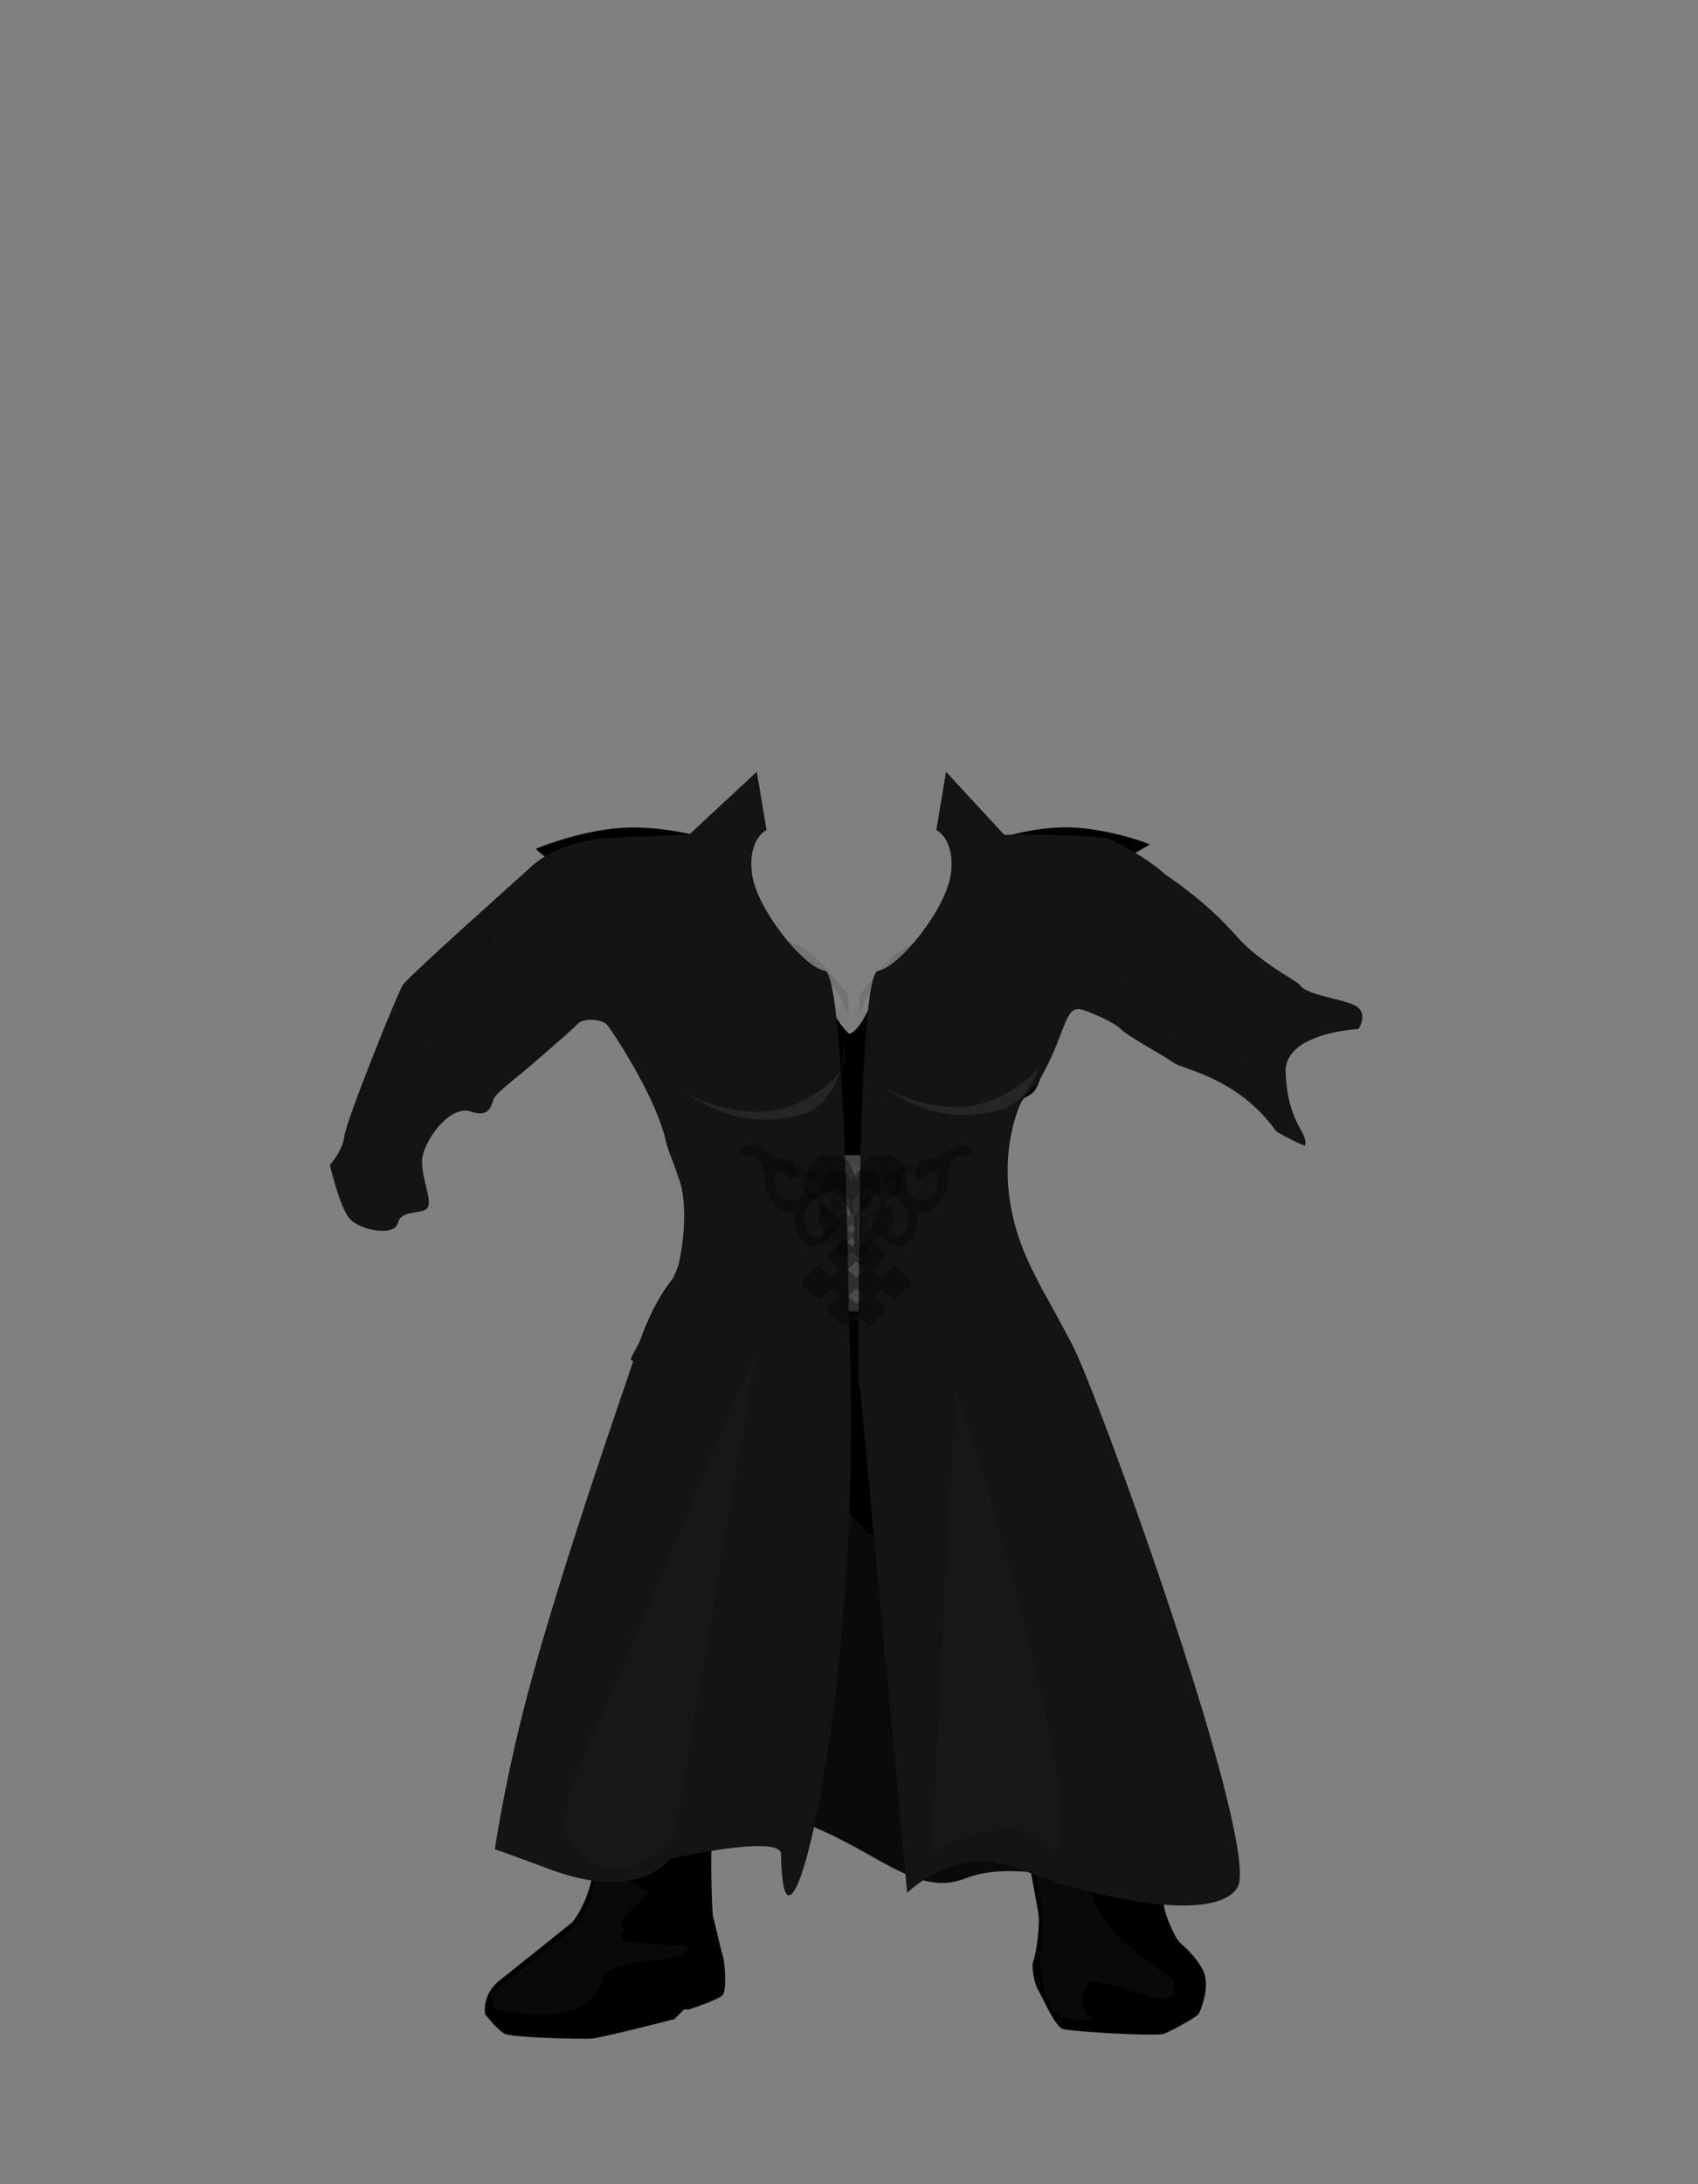 <svg version="1.2" baseProfile="tiny-ps" xmlns="http://www.w3.org/2000/svg" viewBox="0 0 350 450" width="350" height="450">
	<rect x="0" y="0" width="350" height="450" fill="#808080" stroke="none"/>
	<title>fou8</title>
	<style>
		tspan { white-space:pre }
		.shp0 { fill: #4a4a4a } 
		.shp1 { fill: #0a0a0a } 
		.shp2 { fill: #141414 } 
		.shp3 { fill: #000000 } 
		.shp4 { opacity: 0;fill: #dbdbdb } 
		.shp5 { opacity: 0.09;fill: #000000 } 
		.shp6 { opacity: 0.102;fill: #000000 } 
		.shp7 { opacity: 0.039;fill: #ffffff } 
		.shp8 { fill: #0f0f0f } 
		.shp9 { opacity: 0;fill: #141414 } 
		.shp10 { opacity: 0;fill: #62943d } 
		.shp11 { opacity: 0.031;fill: #000000 } 
		.shp12 { opacity: 0.012;fill: #000000 } 
		.shp13 { opacity: 0.071;fill: #ffffff } 
		.shp14 { opacity: 0.259;fill: #000000 } 
		.shp15 { opacity: 0.012;fill: #ffffff } 
		.shp16 { opacity: 0.369;fill: #000000 } 
	</style>
	<path id="fillit" class="shp0" d="M176 230C185.94 230 194 240.52 194 253.5C194 266.48 185.94 277 176 277C166.06 277 158 266.48 158 253.5C158 240.52 166.06 230 176 230Z" />
	<path id="backkote" class="shp1" d="M140 384C140 384 142.38 311.9 155 282C157.74 275.51 159.56 265.87 163.13 267.86C168.64 270.92 183.6 270.63 188 269C196.05 266.01 193.77 273.39 197 282C208.39 312.38 223.74 378.06 223 383C222.05 389.34 209.49 382.85 199 387C188.51 391.15 180.22 380.53 164 375C147.78 369.47 146 384 146 384C138.51 390.19 140 384 140 384Z" />
	<path id="legl" class="shp2" d="M165 317C163.45 319.66 156.08 333.67 155 337C153.92 340.33 153.44 349.3 153 352C152.56 354.7 148.78 366.56 147 374C145.22 381.44 146.54 394.57 147 396C147.46 397.43 144.71 399.55 143 402C141.29 404.45 132.83 401.99 130 396C127.17 390.01 119.13 394.26 120 393C120.87 391.74 121.75 389.8 123 386C124.25 382.2 123.39 368.49 123 364C122.61 359.51 122.16 345.04 122 344C121.84 342.96 121.67 341.15 122 340C122.33 338.85 126.54 328.36 127 327C127.46 325.64 127 306 127 306C146.69 297.68 170.34 307.82 165 317Z" />
	<path id="legr" class="shp2" d="M228 394C224.28 393.78 222.08 397.69 219 397C215.35 396.19 214.14 393.48 214 393C213.56 391.47 210.18 371.09 210 370C209.82 368.91 200.67 339.31 198 337C195.33 334.69 185 314 185 314C200 291.22 224.46 305.13 225 306C225.54 306.87 230.11 336.19 230 339C229.89 341.81 230.45 358.21 232 369C233.55 379.79 236.8 389.69 238 391C239.2 392.31 240.85 396.82 241 398C241.07 398.5 233.97 394.35 228 394Z" />
	<path id="bootl" class="shp3" d="M100 415C100 415 99.19 411 103 408C106.81 405 118 396 118 396C118 396 120.76 392.75 122 387C123.24 381.25 122.83 355.75 122 351C121.17 346.25 122 344 122 344C122 344 144.58 349.54 149 347C153.42 344.46 153.23 344.14 154 346C154.77 347.86 147.73 372 147 376C146.27 380 146.73 394.29 147 395C147.27 395.71 148.51 401.54 149 403C149.49 404.46 149.76 410.04 149 411C148.24 411.96 142 414 142 414L141 414L139 416C139 416 124.15 419.82 122 420C119.84 420.18 105.48 419.79 104 419C102.52 418.21 100 415 100 415Z" />
	<path id="bootr" class="shp3" d="M214 346C221.66 345.48 230.38 338.75 231 339C231.62 339.25 231.38 346.43 231 356C230.62 365.57 235.38 383.21 236 385C236.62 386.79 239.85 391.43 240 393C240.15 394.57 242.17 399.11 243 400C243.83 400.89 246.45 402.86 248 406C249.55 409.14 247.52 414.29 247 415C246.48 415.71 241.45 418.39 240 419C238.55 419.61 220.56 418.57 219 418C217.44 417.43 214.84 411.43 214 410C213.15 408.57 212.52 405 213 404C213.48 403 214.49 396.61 214 394C213.51 391.39 211.09 376.96 209 370C206.9 363.04 201 344 201 344C202.61 346.14 207.95 346.41 214 346Z" />
	<path id="shirt" class="shp4" d="M230 211C228.76 210.43 222.36 206.76 221 208C219.64 209.24 212.97 218.79 212 220C211.03 221.21 206.65 237.51 206 240C205.3 242.67 209.2 255.16 211 261C212.8 266.84 175.93 273 175.93 273L175.93 272.96C175.79 272.97 175.65 273 175.5 273C175.35 273 175.21 272.97 175.07 272.96L175.07 273C175.07 273 138.2 266.84 140 261C141.8 255.16 141.7 245.67 141 243C140.35 240.51 133.97 222.21 133 221C132.03 219.79 127.36 212.24 126 211C124.64 209.76 122.24 207.43 121 208C119.76 208.57 110.13 187.31 110 179L118 175C118 175 125.42 173.06 128 173C129.08 172.98 131.9 172.97 134.81 172.98C138.82 172.98 143 173 143 173L147 173L153 164L173.42 167.7C174 167.27 174.72 167 175.5 167C176.28 167 177 167.27 177.58 167.7L198 164L204 173L208 173C208 173 212.18 172.98 216.19 172.98C219.1 172.97 221.92 172.98 223 173C225.58 173.06 233 176 233 176L242 182C241.87 190.31 231.24 211.57 230 211Z" />
	<path id="bodyshadow" fill-rule="evenodd" class="shp5" d="M113 177C132.54 180.27 144.05 196.11 132 212C130.33 212 131.67 210 130 210C127.08 208.07 122.89 210.02 121 207C125.06 204.91 125.23 202.24 127 198C118.88 178 110.79 182 108 182C109.33 180.33 109.67 179.67 111 178C111.67 177.67 112.33 177.33 113 177ZM218 181C216.33 191 214.67 201 213 211C213.33 211.33 213.67 211.67 214 212C215 212 219 208 220 208C224.96 201.2 219.25 202.64 223 193C226.19 186.05 233.83 179.83 236.79 179.26C233.42 177.24 230.55 176.06 225 176C222.33 177.33 220.67 179.67 218 181ZM238 180C238 179.33 237.55 179.11 236.79 179.26C237.19 179.5 237.59 179.74 238 180ZM142 238C140.21 241.86 141.96 240.77 142 247C162.85 237.39 185.26 237.78 207 248C205.14 226.15 159.51 235.56 142 238Z" />
	<path id="body" class="shp3" d="M129.79 170.49C137.59 170.37 145.06 172.42 146 173C149.02 174.88 149.81 191.86 151 192C152.19 192.14 167.27 198.69 170 205C172.78 211.43 175.07 213 175.07 213C175.07 213 176.71 212.86 179 208C184.14 197.07 200.42 192.83 200 191C199.58 189.17 205.18 174.17 206 173C206.39 172.45 213.2 170.37 220.24 170.46C228.09 170.57 237.21 173.88 237 174C204.61 192.01 223.86 206.49 223 206C222.14 205.51 217.86 210.76 217 213C216.14 215.24 214.81 223.21 213 225C211.19 226.79 209.93 225.4 208 231C206.07 236.6 207 246 207 246C207 246 194.68 237.94 176 238C153.89 238.07 141 244 141 244C141 244 138.2 239.31 137 234C135.8 228.69 131.52 218.57 128 214C124.48 209.43 121.67 207.14 122 207C145.38 197.33 110.2 175.92 110.49 174.85C110.49 174.85 120.62 170.63 129.79 170.49Z" />
	<path id="sh1" class="shp6" d="M154.32 193C165.67 192.66 168.42 197.15 174.84 205C174.84 206.33 174.84 207.67 174.84 209C174.59 209 175.09 209 174.84 209C169.65 195.21 160.12 198.12 149 196C151.53 194.67 151.79 194.33 154.32 193ZM197.68 193C186.33 192.66 183.58 197.15 177.16 205C177.16 206.33 177.16 207.67 177.16 209C177.41 209 176.91 209 177.16 209C182.35 195.21 191.88 198.12 203 196C200.47 194.67 200.21 194.33 197.68 193Z" />
	<path id="sh2" fill-rule="evenodd" class="shp5" d="M142 228C155.85 225.88 167.72 228.79 174.19 215C174.19 216.33 174.19 217.67 174.19 219C166.2 226.85 162.76 231.34 148.63 231C145.47 229.67 145.16 229.33 142 228ZM209 228C195.15 225.88 183.28 228.79 176.81 215C176.81 216.33 176.81 217.67 176.81 219C184.8 226.85 188.24 231.34 202.37 231C205.53 229.67 205.84 229.33 209 228Z" />
	<path id="shadowbootleft" fill-rule="evenodd" class="shp7" d="M122 345C124.95 345.56 128.05 346.44 131 347C135.05 347.77 140.95 348.23 145 349C143.33 351 139.67 353 138 355C139.67 355 141.33 355 143 355C140.81 356.96 139.81 357.28 136 358C138.59 362.32 133.18 363.85 128 369C129.33 369.67 132.67 373.33 134 374C131.05 379.53 130.54 379.69 127 386C129 386.33 132 389.67 134 390C132.2 391.88 125.22 396.85 129 397C127.66 399.76 128.37 397.29 128 400C132.67 400.33 137.33 400.67 142 401C141.25 405.21 125.41 402.75 124 408C121.68 416.61 109.83 415.41 102 414C101.67 412.67 101.33 412.33 101 411C109.32 403.65 118.84 398.36 121.16 392.59C125.4 382.03 123.37 365.93 122 345Z" />
	<path id="shadowbootright" fill-rule="evenodd" class="shp7" d="M225 408C222.5 410.33 222.47 413.51 225 416C222.24 416.4 219.3 416.34 217 414C211.9 403.92 216.37 400.29 214.07 389.02C212.85 383.02 211.08 376.9 210 371C208.49 362.73 206.18 354.71 203 347C206.08 347.36 209.15 349.72 212.23 350.09C214.82 350.39 218.41 350.7 221 351C217.4 356.02 216.91 351.23 214 356C215.33 356.67 217.67 359.33 219 360C218.33 360 217.67 360 217 360C215 361 213 362 211 363C214 363 217 363 220 363C219 364 218 365 217 366C218.33 366.67 219.67 367.33 221 368C219.67 368.33 218.33 368.67 217 369C229.68 389.66 217.03 390.83 242 408C242 409 242 410 242 411C241.33 411.33 240.67 411.67 240 412C235 411 230 409 225 408Z" />
	<path id="skirtl" class="shp8" d="M140 262C140 262 158.83 272.33 174 273C189.17 273.67 175.07 316 175.07 316C175.07 316 168.99 317.09 165 316C161.01 314.91 132.05 306.87 128 311C123.95 315.13 127.13 274.87 140 262Z" />
	<path id="skirtright" class="shp3" d="M225 310C212.37 298.08 191.99 313.91 188 315C184.01 316.09 179 316 179 316C179 316 137.79 273.22 161 273C195.86 272.66 211 261 211 261C223.87 273.87 230.29 314.99 225 310Z" />
	<path id="hl" class="shp9" d="M156 159L158 171C158 171 154.1 172.84 155 180C155.9 187.16 165.61 199.28 170 200C174.39 200.72 175.07 273.74 175.07 283C175.07 292.26 129.46 281.65 130 280C130.54 278.35 139.15 264.03 140 260C141.48 253 141.24 246.3 140 243C138.7 239.55 137.28 234.57 136 231C133.09 222.9 125.96 211.94 125 211C124.04 210.06 120.29 209.6 119 211C117.71 212.4 112.91 216.44 110 219C107.09 221.56 102.84 224.71 102 226C101.16 227.29 101.4 230.47 97 229C92.6 227.53 87.19 235.32 87 239C86.81 242.68 89.35 247.73 88 249C86.65 250.27 82.7 249.17 82 252C81.3 254.83 74.06 253.49 72 251C69.94 248.51 68 240 68 240C68 240 70.65 237.12 71 234C71.35 230.88 81.8 204.93 83 203C84.2 201.07 107.8 180.16 109 179C111.79 176.31 115.57 174.32 122 173C125 172.39 142 172 142 172L156 159Z" />
	<path id="hr" class="shp9" d="M207 172C207 172 226.23 171.69 229 173C230 173.47 236.37 176.66 240 180C240.66 180.61 248.01 185.06 255 193C259.77 198.41 267.44 202.1 268 203C269.2 204.93 276.13 205.72 279 207C282.42 208.52 280 212 280 212C280 212 264.61 212.74 265 221C265.51 231.82 269.66 233.11 269 236C268.94 236.28 263.25 233.35 263 233C255.09 222.01 244.11 220.43 242 219C238.79 216.82 232.29 213.4 231 212C229.71 210.6 224.3 208.35 223 208C219.27 206.99 218.83 212.06 213 222C207.85 230.79 209.46 232.12 208 235C205.26 240.42 209.27 256.26 211 260C212.73 263.74 220.46 278.35 221 280C221.54 281.65 177 294.26 177 285C177 275.74 176.61 200.72 181 200C185.39 199.28 195.1 187.16 196 180C196.9 172.84 193 171 193 171L195 159L207 172Z" />
	<path id="hl2" class="shp2" d="M156 159L158 171C158 171 154.1 172.84 155 180C155.9 187.16 165.61 199.28 170 200C174.39 200.72 175.07 273.74 175.07 283C175.07 292.26 129.46 281.65 130 280C130.54 278.35 139.15 264.03 140 260C141.48 253 141.24 246.3 140 243C138.7 239.55 137.28 234.57 136 231C133.09 222.9 125.96 211.94 125 211C124.04 210.06 120.29 209.6 119 211C117.71 212.4 112.91 216.44 110 219C107.09 221.56 102.84 224.71 102 226C101.16 227.29 101.4 230.47 97 229C92.6 227.53 87.19 235.32 87 239C86.81 242.68 89.35 247.73 88 249C86.65 250.27 82.7 249.17 82 252C81.3 254.83 74.06 253.49 72 251C69.94 248.51 68 240 68 240C68 240 70.65 237.12 71 234C71.35 230.88 81.8 204.93 83 203C84.2 201.07 107.8 180.16 109 179C111.79 176.31 115.57 174.32 122 173C125 172.39 142 172 142 172L156 159Z" />
	<path id="hr2" class="shp2" d="M207 172C207 172 226.23 171.69 229 173C230 173.47 236.37 176.66 240 180C240.66 180.61 248.01 185.06 255 193C259.77 198.41 267.44 202.1 268 203C269.2 204.93 276.13 205.72 279 207C282.42 208.52 280 212 280 212C280 212 264.61 212.74 265 221C265.51 231.82 269.66 233.11 269 236C268.94 236.28 263.25 233.35 263 233C255.09 222.01 244.11 220.43 242 219C238.79 216.82 232.29 213.4 231 212C229.71 210.6 224.3 208.35 223 208C219.27 206.99 219.83 213.06 214 223C213.44 223.96 211.19 225.12 210 228.21C207.31 235.15 205.89 246.77 212 260C213.73 263.74 221.46 278.35 222 280C222.54 281.65 177 294.26 177 285C177 275.74 176.61 200.72 181 200C185.39 199.28 195.1 187.16 196 180C196.9 172.84 193 171 193 171L195 159L207 172Z" />
	<path id="hr2a" class="shp2" d="M177 272C177.1 268.97 215 266 215 266C215 266 215.85 267.33 221 277C226.21 286.79 260.34 381.23 255 389C249.66 396.77 222.96 390.29 210 385C197.04 379.71 187 390 187 390L177 283C177 283 176.99 272.19 177 272Z" />
	<path id="hl2a" class="shp2" d="M161 382C160.95 377.75 138 383 138 383C138 383 132.05 392.19 113 385C105.2 382.06 102 381 102 381C102 381 104.28 365.16 109.59 345.94C116.27 321.71 126.58 292.1 130 282C132.44 274.78 137 266 137 266C137 266 136.54 265.91 140 268C143.46 270.09 175 272 175 272C178.3 350.23 161.39 414.14 161 382Z" />
	<path id="beltl" class="shp10" d="M135 231C135 231 149.45 235.82 158 234C166.55 232.18 174.07 229 174.07 229L175 269C175 269 161.68 257.89 152 257C142.32 256.11 138 260 138 260C138 260 143.03 259.98 135 231Z" />
	<path id="beltr" class="shp10" d="M212 261C212 261 206.68 256.11 197 257C187.32 257.89 176 269 176 269L177 229C177 229 182.45 232.18 191 234C199.55 235.82 210 231 210 231C205.77 248.59 212 261 212 261Z" />
	<path id="shuel" class="shp9" d="M129 393C130.12 393.78 130.94 398.17 132 398C133.06 397.83 132.93 398.08 134 400C135.07 401.92 136.44 402.76 139 403C141.56 403.24 143.47 401.87 144 401C144.53 400.13 146.09 397.54 147 397C147.91 396.46 149.78 404.39 150 406C150.22 407.61 147.35 411.51 147 412C146.65 412.49 143 413 143 413L141 413C141 413 140.68 414.22 139 415C137.32 415.78 128.78 418.18 124 419C119.22 419.82 111.02 419.36 107 419C102.98 418.64 100.75 416.29 100 415C99.25 413.71 100.48 410.7 101 410C101.52 409.3 114.81 398.71 117 397C119.19 395.29 120 392 120 392C122.25 390.74 127.88 392.22 129 393Z" />
	<path id="shuer" class="shp9" d="M219 397C220.6 397.28 221.92 395.55 223 394C224.08 392.45 226.51 391.58 229 391C231.49 390.42 235.35 394.57 237 396C238.65 397.43 240.84 396.09 241 397C241.16 397.91 246.51 402.96 247 405C247.67 407.78 248.06 414.04 247 415C246.55 415.41 243.82 416.83 241 418C238.18 419.17 232.64 419 230 419C227.36 419 221.74 418.27 221 418C220.26 417.73 217.41 416.02 216 414C214.59 411.98 213.17 407.83 213 407C212.83 406.17 213.5 402.63 214 401C214.63 398.96 215 395 215 395C215.54 395.54 217.4 396.72 219 397Z" />
	<path id="sh3" class="shp11" d="M177.09 207.52C179.7 208.7 179.2 210.76 179.69 218.13C179.2 222.78 187.17 225.35 186.94 227.36C185.74 226.97 176.75 224.38 177 217C176.21 214.89 174.06 207.56 177.09 207.52L177.09 207.52ZM184.3 224.9C184.43 225.64 184.57 226.31 184.72 226.92C184.57 226.31 184.43 225.64 184.3 224.9L184.3 224.9ZM173.91 206.52C176.94 206.56 174.79 213.89 174 216C174.25 223.38 165.26 225.97 164.06 226.36C163.83 224.35 171.8 221.78 171.31 217.13C171.8 209.76 171.3 207.7 173.91 206.52L173.91 206.52ZM166.7 223.9C166.57 224.64 166.43 225.31 166.28 225.92C166.43 225.31 166.57 224.64 166.7 223.9L166.7 223.9Z" />
	<path id="sh4" fill-rule="evenodd" class="shp12" d="M211 190C218 191 221.28 200.8 229 200C230.8 203.6 223.32 203.44 220.63 206.87C219.07 208.85 218.36 211.94 217 214C214.18 218.27 211.97 222.24 210 226C202.68 243.09 209.49 262.63 220 279C219 279.67 218 280.33 217 281C212.5 284.18 197.83 287.11 191 284C197.5 282.88 201.6 280.28 204 275C207.27 265.04 189.7 232.24 184 225C215.82 230.15 216.87 209.03 210.14 204.68C206.83 202.53 201.39 198.85 198 199C172.45 192.98 209.81 194.17 211 190ZM188 285C189 285 190 285 191 285C190 285 189 285 188 285Z" />
	<path id="sh5" fill-rule="evenodd" class="shp12" d="M146.76 201.12C143.39 201.46 138.54 205.9 135.57 208.5C129.54 213.78 134.26 234.71 165 225C164.12 226.53 162.29 228.95 160.24 231.92C158.23 234.85 145.93 237.99 145.28 242.03C141.93 262.6 141.97 268.83 144 275C146.4 280.28 153.5 282.88 160 284C153.17 287.11 138.5 284.18 134 281C133 280.33 132 279.67 131 279C139.3 266.08 144.54 256.98 138.16 240.66C136.84 237.28 137.68 231.83 136 228C133.5 224.56 133.54 222.54 130.14 218.72C128.49 216.87 126.83 211.74 125 210C121.84 207 113.74 214.83 115 211C120.29 205.45 125.81 196.11 132.59 194.1C141.2 205.31 167.68 173.03 146.76 201.12ZM163 285C162 285 161 285 160 285C161 285 162 285 163 285Z" />
	<path id="sh6" fill-rule="evenodd" class="shp11" d="M97 196C97.43 202.88 94.16 212.08 97 216C92.11 215.06 91.81 204.98 87 207C86 207.67 89 211.33 88 212C87.84 218.3 78.71 224.93 78 229C76.79 235.94 84.05 239.09 86 247C81.3 249.7 81.13 250.14 74 251C73.67 250 71.33 249 71 248C69.48 245.55 69.22 243.61 69 241C68.67 237.19 72.37 232.37 74.5 225.51C76.31 219.72 80.32 210.68 83 205C86.11 198.42 108.05 182.15 113 176C115.33 176.67 122.67 173.33 125 174C124.67 174.67 116.33 180.33 116 181C110 184 115.74 175.6 102 189C102.67 191.33 100.33 197.67 101 200C99 200 99 196 97 196Z" />
	<path id="sh7" fill-rule="evenodd" class="shp11" d="M231 201C230.33 203.33 235.67 206.67 235 209C236.05 211.6 242.28 215.21 244 214C246 213 248 212 250 211C249.67 213 251.33 216 251 218C253.67 218.33 259.21 226.34 257 218C259.23 213.76 259.95 215.48 264 213C265 213 269.53 209.38 271 212C261.05 219.71 259.93 221.49 266 233C259.26 225.88 249.65 221.44 239.61 216.61C233.34 213.59 227.74 209.32 222 207C222 206.33 224 206.67 224 206C228.33 204.67 226.67 202.33 231 201Z" />
	<path id="sh8" class="shp13" d="M214.21 219.6M205 229C196.04 230.77 190.06 229.16 182 224C182 224 195.07 231.56 206 226C210.8 223.56 213.12 221.33 214.21 219.6C213.13 223.05 210.63 227.89 205 229ZM164 230C155.04 231.77 149.06 230.16 141 225C141 225 154.07 232.56 165 227C169.8 224.56 172.12 222.33 173.21 220.6C172.13 224.05 169.63 228.89 164 230ZM173.21 220.6C173.86 218.56 174 215 174 215C174 215 174.6 218.4 173.21 220.6Z" />
	<path id="tat1" class="shp14" d="M187.37 241.04C186.64 240.92 185.75 242.61 185.83 243.81C185.92 245.01 184.92 246.21 184.41 246.59C183.91 246.97 182.46 247.19 182.46 247.19C182.46 247.19 182.57 248.39 182.12 249.42C181.67 250.44 180.54 250.69 179.82 250.64C179.37 250.61 178.63 249.94 178.5 249.57C178.38 249.2 177.95 249.5 177.38 248.78C176.81 248.07 179.55 245.42 179.57 246.62C179.6 247.62 179.92 247.71 179.72 248.1C179.51 248.48 179.33 248.55 179.17 249.24C179.01 249.93 180.21 249.67 180.76 249.41C181.3 249.14 181.5 247.83 181.45 247.35C181.39 246.87 180.36 245.3 178.96 244.95C177.56 244.6 176.12 247.08 175.85 247.42C175.62 247.72 175.75 250.18 175.79 250.85L176.57 250.13C176.74 249.96 177.04 249.96 177.22 250.12L178.65 251.37C178.83 251.53 178.83 251.79 178.66 251.96L177.4 253.12L178.38 253.98L179.44 252.99C179.62 252.82 179.91 252.82 180.1 252.98L181.52 254.23C181.71 254.39 181.71 254.66 181.53 254.82L180.15 256.11C179.97 256.27 179.68 256.28 179.49 256.12L178.36 255.12L177.47 255.95L178.66 256.99C178.85 257.16 178.85 257.42 178.67 257.59L177.29 258.87C177.11 259.04 176.82 259.04 176.64 258.88L175.5 257.88L174.43 258.87C174.26 259.04 173.96 259.04 173.78 258.88L172.35 257.63C172.17 257.47 172.17 257.21 172.34 257.04L173.54 255.93L172.62 255.12L171.56 256.11C171.38 256.27 171.09 256.28 170.9 256.12L169.48 254.87C169.29 254.71 169.29 254.44 169.47 254.28L170.85 252.99C171.03 252.82 171.32 252.82 171.51 252.98L172.64 253.98L173.59 253.1L172.34 252C172.15 251.84 172.15 251.58 172.33 251.41L173.71 250.13C173.89 249.96 174.18 249.96 174.36 250.12L175.21 250.86C175.25 250.21 175.38 247.72 175.15 247.42C174.88 247.08 173.44 244.6 172.04 244.95C170.64 245.3 169.61 246.87 169.55 247.35C169.5 247.83 169.7 249.14 170.24 249.41C170.79 249.67 171.99 249.93 171.83 249.24C171.67 248.55 171.49 248.48 171.28 248.1C171.08 247.71 171.4 247.62 171.43 246.62C171.45 245.42 174.19 248.07 173.62 248.78C173.05 249.5 172.62 249.2 172.5 249.57C172.37 249.94 171.63 250.61 171.18 250.64C170.46 250.69 169.33 250.44 168.88 249.42C168.43 248.39 168.54 247.19 168.54 247.19C168.54 247.19 167.09 246.97 166.59 246.59C166.08 246.21 165.08 245.01 165.17 243.81C165.25 242.61 164.36 240.92 163.63 241.04C162.9 241.16 162 240.95 162 240.95C162 240.95 162.6 239.93 163.34 240C164.09 240.07 165.9 240.62 166.01 241.19C166.11 241.76 166.4 241.4 166.66 241.39C166.92 241.37 168.02 241.27 168.34 241.88C168.67 242.48 169.05 243.27 169.05 243.27C169.05 243.27 168.42 243.69 167.98 243.51C167.53 243.33 167.31 242.57 166.61 242.72C166.3 242.79 166.13 243.44 166.16 243.84C166.2 244.2 166.65 245.38 167.18 245.6C167.74 245.82 168.8 245.93 169.15 245.52C169.5 245.12 169.95 244.3 169.89 243.85C169.74 242.74 170.32 241.39 171.46 241.15C172.6 240.91 174.25 240.69 175 242.38C175.28 243.02 175.43 243.45 175.5 243.75C175.57 243.45 175.72 243.02 176 242.38C176.75 240.69 178.4 240.91 179.54 241.15C180.68 241.39 181.26 242.74 181.11 243.85C181.05 244.3 181.5 245.12 181.85 245.52C182.2 245.93 183.26 245.82 183.82 245.6C184.35 245.38 184.8 244.2 184.84 243.84C184.87 243.44 184.7 242.79 184.39 242.72C183.69 242.57 183.47 243.33 183.02 243.51C182.58 243.69 181.95 243.27 181.95 243.27C181.95 243.27 182.33 242.48 182.66 241.88C182.98 241.27 184.08 241.37 184.34 241.39C184.6 241.4 184.89 241.76 184.99 241.19C185.1 240.62 186.91 240.07 187.66 240C188.4 239.93 189 240.95 189 240.95C189 240.95 188.1 241.16 187.37 241.04ZM175.52 256.74L176.41 255.92L175.49 255.11L174.6 255.94L175.52 256.74ZM175.51 253.99L176.46 253.11L175.48 252.26L174.54 253.13L175.51 253.99Z" />
	<path id="sh9" class="shp15" d="M216 380C207.73 371.69 192 382 192 382L197 286C213.78 337.53 224.27 388.31 216 380Z" />
	<path id="sh10" class="shp15" d="M156 278L139 378C139 378 131.3 388.27 123 384C114.7 379.73 114.53 374.75 122 358C129.47 341.25 156 278 156 278Z" />
	<path id="model" class="shp16" d="M198.05 238.03C196.72 237.79 195.09 241.08 195.25 243.42C195.41 245.76 193.59 248.1 192.68 248.84C191.76 249.58 189.14 250 189.14 250C189.14 250 189.34 252.34 188.52 254.34C187.7 256.34 185.64 256.81 184.35 256.72C183.52 256.66 182.17 255.35 181.95 254.63C181.72 253.92 180.95 254.5 179.91 253.11C178.88 251.71 183.84 246.55 183.89 248.88C183.93 250.84 184.53 251.02 184.16 251.77C183.78 252.52 183.46 252.65 183.16 253.99C182.87 255.34 185.05 254.83 186.04 254.32C187.03 253.8 187.38 251.24 187.29 250.31C187.2 249.37 185.31 246.32 182.78 245.64C180.24 244.97 177.63 249.79 177.14 250.46C176.71 251.03 176.95 255.83 177.02 257.13L178.43 255.72C178.76 255.4 179.29 255.39 179.62 255.7L182.21 258.13C182.54 258.45 182.55 258.96 182.23 259.29L179.95 261.56L181.72 263.22L183.65 261.3C183.98 260.97 184.51 260.97 184.84 261.28L187.43 263.71C187.76 264.03 187.77 264.54 187.45 264.87L184.94 267.37C184.61 267.69 184.08 267.7 183.75 267.39L181.68 265.44L180.07 267.05L182.24 269.09C182.58 269.41 182.59 269.92 182.26 270.25L179.75 272.75C179.43 273.08 178.89 273.08 178.56 272.77L176.5 270.83L174.57 272.75C174.24 273.08 173.71 273.08 173.38 272.77L170.79 270.34C170.46 270.02 170.45 269.51 170.77 269.18L172.95 267.02L171.28 265.44L169.35 267.37C169.02 267.69 168.49 267.7 168.16 267.39L165.57 264.96C165.24 264.64 165.23 264.13 165.55 263.8L168.06 261.3C168.39 260.97 168.92 260.97 169.25 261.28L171.32 263.22L173.03 261.52L170.76 259.38C170.42 259.06 170.41 258.55 170.74 258.22L173.25 255.72C173.57 255.4 174.11 255.39 174.44 255.7L175.98 257.15C176.05 255.88 176.29 251.04 175.86 250.46C175.37 249.79 172.76 244.97 170.22 245.64C167.69 246.32 165.8 249.37 165.71 250.31C165.62 251.24 165.97 253.8 166.96 254.32C167.95 254.83 170.13 255.34 169.84 253.99C169.54 252.65 169.22 252.52 168.84 251.77C168.47 251.02 169.07 250.84 169.11 248.88C169.16 246.55 174.12 251.71 173.09 253.11C172.05 254.5 171.28 253.92 171.05 254.63C170.83 255.35 169.48 256.66 168.65 256.72C167.36 256.81 165.3 256.34 164.48 254.34C163.66 252.34 163.86 250 163.86 250C163.86 250 161.24 249.58 160.32 248.84C159.41 248.1 157.59 245.76 157.75 243.42C157.91 241.08 156.28 237.79 154.95 238.03C153.63 238.27 152 237.84 152 237.84C152 237.84 153.09 235.87 154.44 236.01C155.8 236.15 159.08 237.21 159.27 238.32C159.46 239.42 159.98 238.73 160.45 238.7C160.93 238.67 162.93 238.47 163.51 239.65C164.1 240.84 164.8 242.36 164.8 242.36C164.8 242.36 163.66 243.19 162.84 242.84C162.03 242.49 161.65 241 160.37 241.31C159.81 241.44 159.49 242.69 159.56 243.47C159.62 244.18 160.44 246.49 161.4 246.9C162.41 247.34 164.34 247.54 164.98 246.76C165.62 245.97 166.43 244.38 166.31 243.49C166.04 241.34 167.09 238.71 169.17 238.24C171.24 237.76 174.23 237.34 175.58 240.63C176.1 241.88 176.37 242.73 176.5 243.29C176.63 242.73 176.9 241.88 177.42 240.63C178.77 237.34 181.76 237.76 183.83 238.24C185.91 238.71 186.96 241.34 186.69 243.49C186.57 244.38 187.38 245.97 188.02 246.76C188.66 247.54 190.59 247.34 191.6 246.9C192.56 246.49 193.38 244.18 193.44 243.47C193.51 242.69 193.19 241.44 192.63 241.31C191.35 241 190.97 242.49 190.16 242.84C189.34 243.19 188.2 242.36 188.2 242.36C188.2 242.36 188.9 240.84 189.49 239.65C190.07 238.47 192.07 238.67 192.55 238.7C193.02 238.73 193.54 239.42 193.73 238.32C193.92 237.21 197.2 236.15 198.56 236.01C199.91 235.87 201 237.84 201 237.84C201 237.84 199.37 238.27 198.05 238.03ZM176.54 268.61L178.15 267L176.48 265.43L174.87 267.03L176.54 268.61ZM176.52 263.24L178.23 261.53L176.46 259.87L174.75 261.57L176.52 263.24Z" />
</svg>